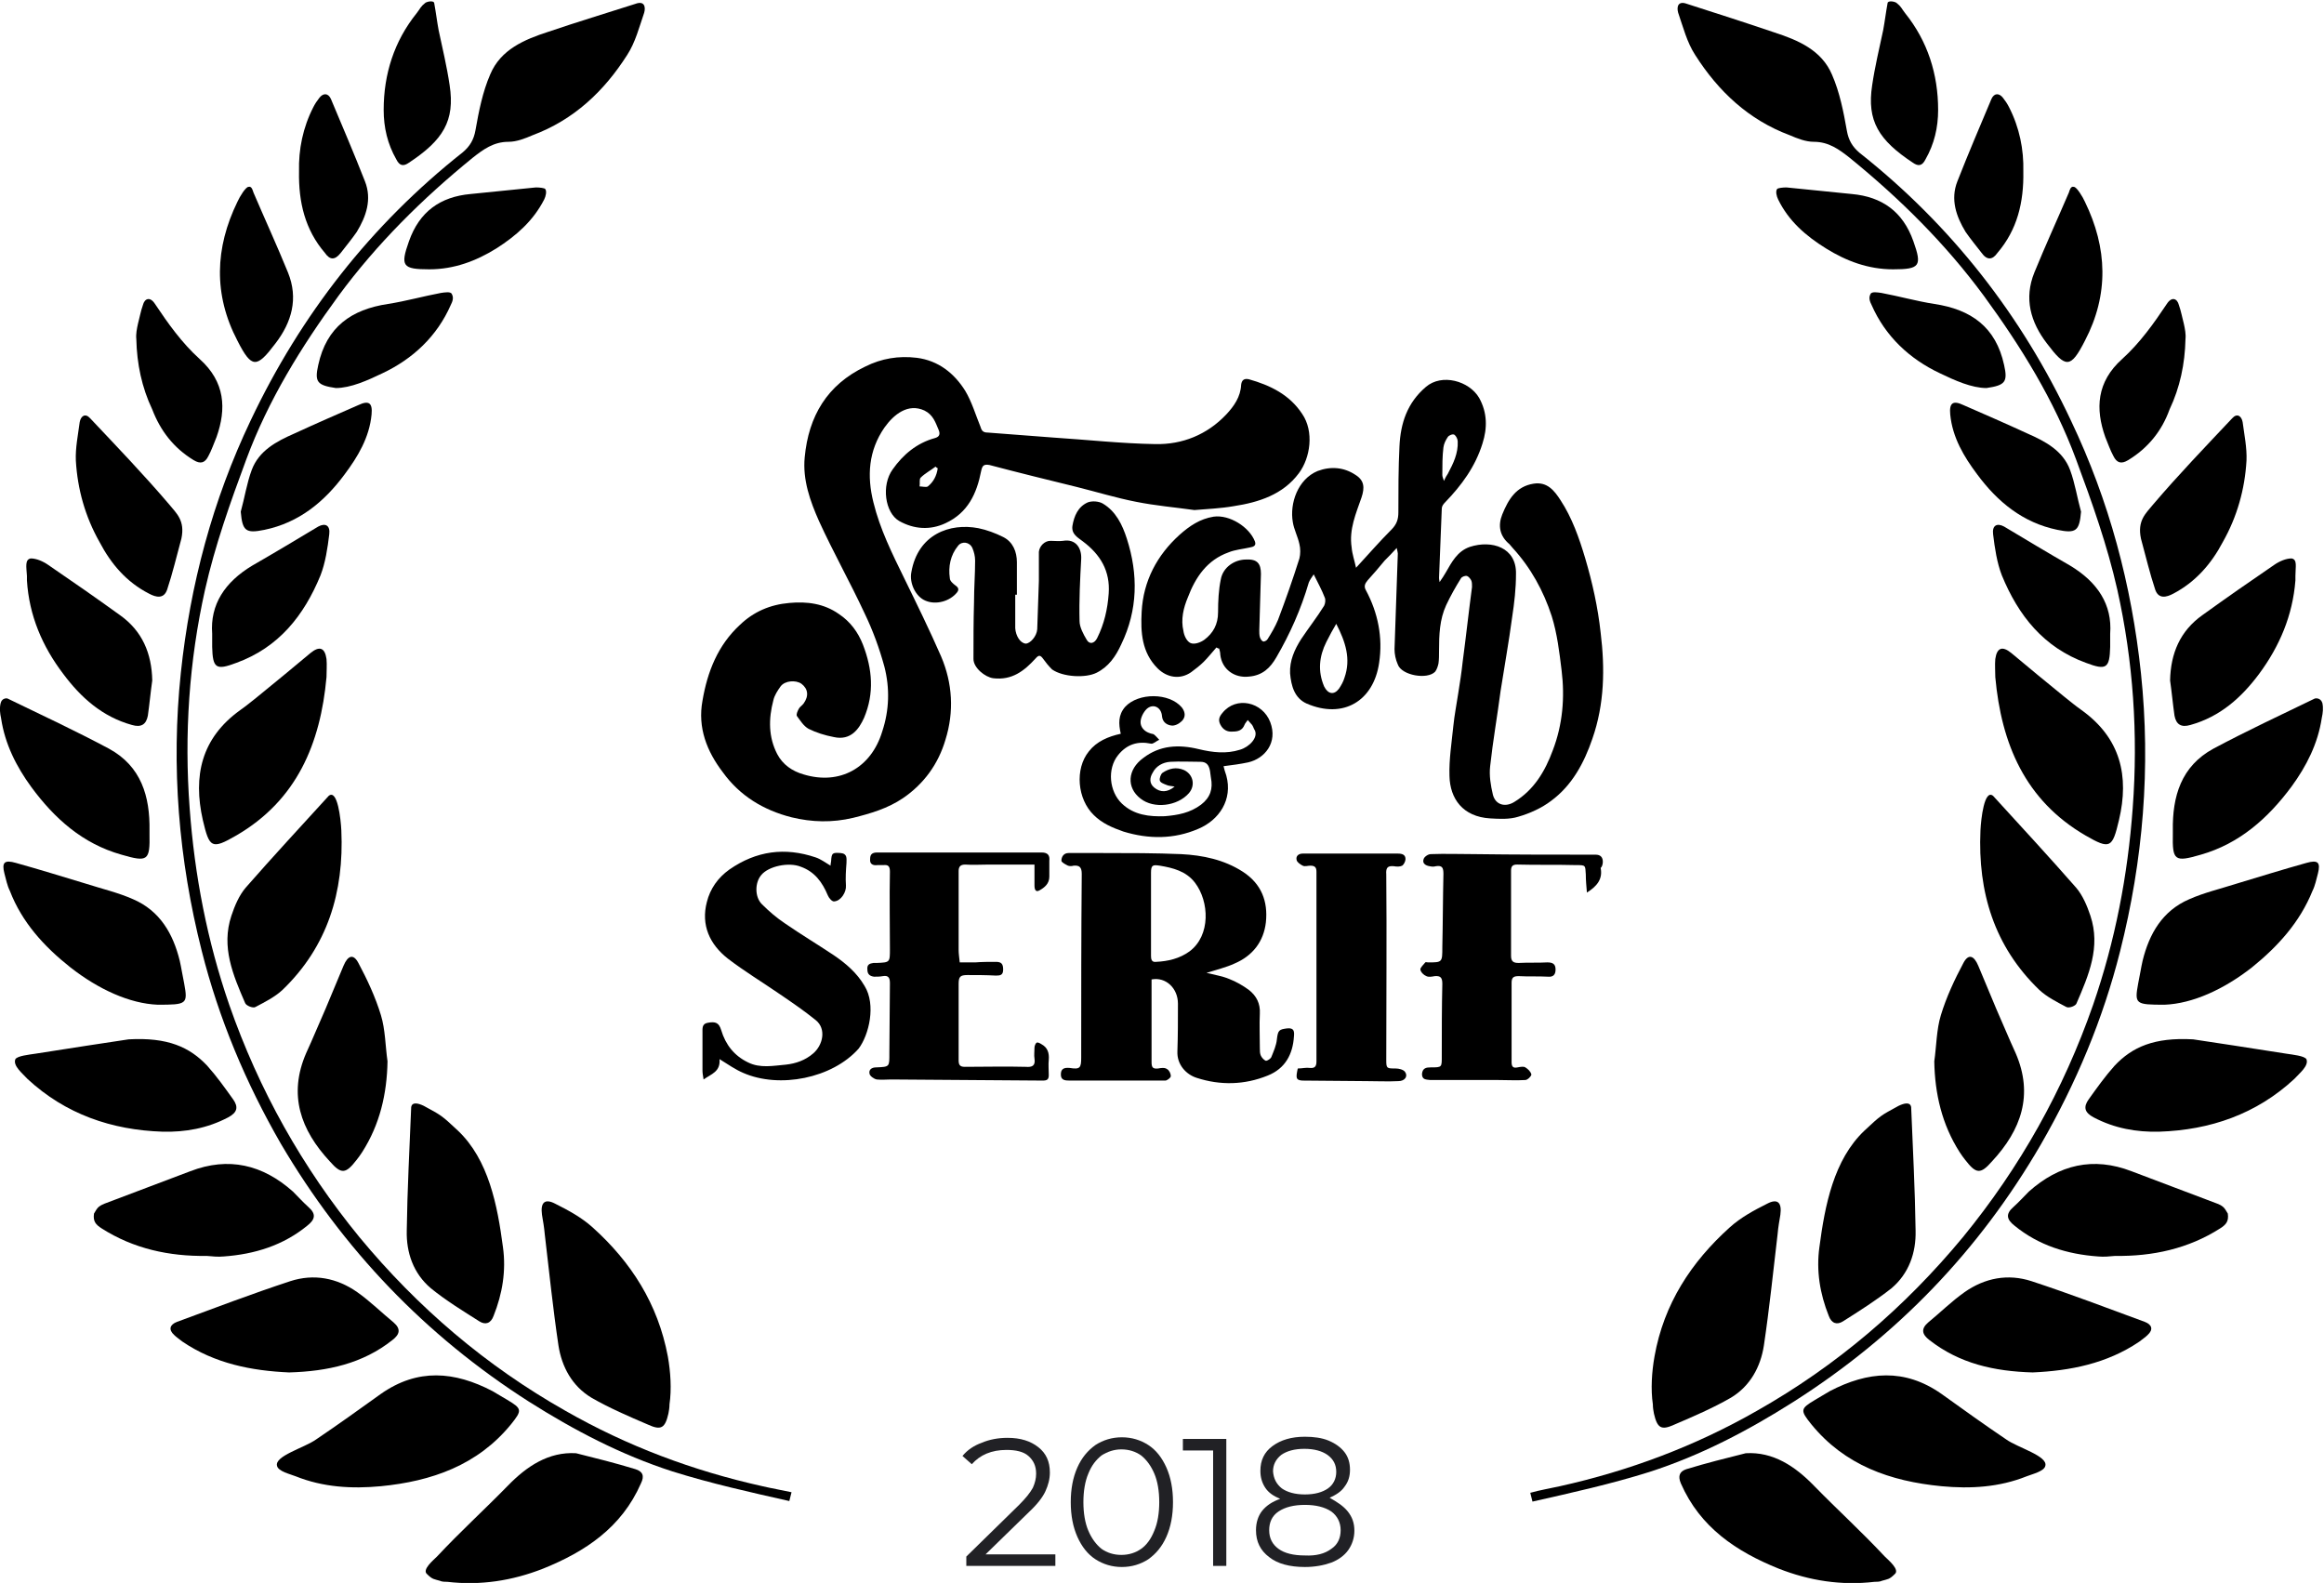 <?xml version="1.0" encoding="UTF-8"?>
<!-- Generator: Adobe Illustrator 24.2.1, SVG Export Plug-In . SVG Version: 6.00 Build 0)  -->
<svg xmlns:serif="http://www.serif.com/" xmlns="http://www.w3.org/2000/svg" xmlns:xlink="http://www.w3.org/1999/xlink" version="1.1" id="Шар_1" x="0px" y="0px" viewBox="0 0 422.8 288" xml:space="preserve">
<g>
	<g>
		<path fill="#212125" d="M192,282.8v2.1h-16.2v-1.7l9.6-9.4c1.2-1.2,2-2.2,2.5-3.1c0.4-0.9,0.6-1.7,0.6-2.6c0-1.4-0.5-2.4-1.4-3.2    c-0.9-0.8-2.3-1.1-4-1.1c-2.7,0-4.8,0.9-6.3,2.6l-1.7-1.5c0.9-1.1,2.1-1.9,3.5-2.4c1.4-0.6,3-0.9,4.7-0.9c2.4,0,4.2,0.6,5.6,1.7    c1.4,1.1,2.1,2.6,2.1,4.6c0,1.2-0.3,2.3-0.8,3.4c-0.5,1.1-1.5,2.4-3,3.8l-7.9,7.7H192z"></path>
		<path fill="#212125" d="M199.3,283.7c-1.4-0.9-2.5-2.3-3.3-4.1c-0.8-1.8-1.2-3.9-1.2-6.3c0-2.4,0.4-4.5,1.2-6.3    c0.8-1.8,1.9-3.1,3.3-4.1c1.4-0.9,3-1.4,4.8-1.4c1.8,0,3.4,0.5,4.8,1.4c1.4,0.9,2.5,2.3,3.3,4.1c0.8,1.8,1.2,3.9,1.2,6.3    c0,2.4-0.4,4.5-1.2,6.3c-0.8,1.8-1.9,3.1-3.3,4.1c-1.4,0.9-3,1.4-4.8,1.4C202.3,285.1,200.7,284.6,199.3,283.7z M207.6,281.8    c1-0.7,1.8-1.8,2.4-3.3c0.6-1.4,0.9-3.2,0.9-5.2c0-2-0.3-3.8-0.9-5.2c-0.6-1.4-1.4-2.5-2.4-3.3c-1-0.7-2.2-1.1-3.6-1.1    c-1.3,0-2.5,0.4-3.6,1.1c-1,0.8-1.8,1.8-2.4,3.3c-0.6,1.4-0.9,3.2-0.9,5.2c0,2,0.3,3.8,0.9,5.2c0.6,1.4,1.4,2.5,2.4,3.3    c1,0.7,2.2,1.1,3.6,1.1C205.4,282.9,206.6,282.5,207.6,281.8z"></path>
		<path fill="#212125" d="M223.1,261.8v23.1h-2.4v-21h-5.5v-2.1H223.1z"></path>
		<path fill="#212125" d="M245.2,275c0.8,1,1.2,2.1,1.2,3.5c0,1.3-0.4,2.5-1.1,3.5c-0.7,1-1.8,1.8-3.1,2.3c-1.4,0.5-3,0.8-4.8,0.8    c-2.8,0-5-0.6-6.5-1.8c-1.6-1.2-2.4-2.8-2.4-4.9c0-1.4,0.4-2.6,1.1-3.5c0.8-1,1.9-1.7,3.3-2.2c-1.2-0.5-2.1-1.1-2.7-2    c-0.6-0.9-0.9-1.9-0.9-3.1c0-1.9,0.7-3.4,2.2-4.5c1.5-1.1,3.4-1.7,5.9-1.7c1.6,0,3.1,0.2,4.3,0.7c1.2,0.5,2.2,1.2,2.9,2.1    c0.7,0.9,1,2,1,3.2c0,1.2-0.3,2.2-1,3.1c-0.6,0.9-1.6,1.5-2.7,2C243.3,273.3,244.4,274,245.2,275z M242.2,281.8    c1.2-0.8,1.7-2,1.7-3.4s-0.6-2.6-1.7-3.4c-1.2-0.8-2.8-1.2-4.8-1.2c-2,0-3.6,0.4-4.8,1.2c-1.2,0.8-1.7,2-1.7,3.4    c0,1.5,0.6,2.6,1.7,3.4c1.1,0.8,2.7,1.2,4.8,1.2C239.4,283.1,241,282.7,242.2,281.8z M233.2,270.8c1,0.7,2.4,1.1,4.2,1.1    c1.8,0,3.2-0.4,4.2-1.1c1-0.7,1.5-1.8,1.5-3c0-1.3-0.5-2.3-1.6-3.1c-1-0.7-2.4-1.1-4.2-1.1c-1.8,0-3.2,0.4-4.2,1.1    c-1,0.8-1.5,1.8-1.5,3C231.7,269,232.2,270,233.2,270.8z"></path>
	</g>
	<g>
		<g>
			<g>
				<path d="M138.7,270.4c-12.6-2.8-24.6-7.3-35.8-13.7c-14.5-8.2-26.9-18.8-37.5-31.6c-10.4-12.7-18.3-26.8-23.7-42.3      c-4-11.6-6.3-23.5-7.2-35.8c-1-13.4-0.1-26.7,2.8-39.7c1.8-8,4.6-15.9,7.5-23.7c4-10.8,10-20.5,16.8-29.8      c7-9.5,15.3-17.7,24.4-25.1c1.9-1.5,3.8-2.9,6.5-2.9c1.5,0,3-0.6,4.4-1.2c7.5-2.8,13-8,17.2-14.6c1.5-2.3,2.2-5.1,3.1-7.7      c0.3-1.1,0-2.2-1.6-1.6C110.3,2.4,105,4,99.7,5.8c-4.3,1.4-8.6,3.2-10.5,7.7c-1.4,3.2-2.1,6.8-2.7,10.2c-0.3,1.7-1,2.9-2.3,4      C67.5,40.9,54.7,57.3,45.6,76.5c-6.9,14.5-11,29.8-12.7,45.9c-1.8,17.1-0.4,34,3.8,50.6c3.1,12.3,8,24,14.4,35.1      C62.4,227.3,77.4,243,96.2,255c8.2,5.2,16.8,9.7,26.1,12.7c7,2.2,14.2,3.8,21.3,5.4l0.4-1.6      C142.2,271.1,140.4,270.8,138.7,270.4z"></path>
			</g>
			<g>
				<path d="M107.8,223.3c-2-1.8-4.4-3.1-6.8-4.3c-1.9-1-2.7-0.2-2.4,2c0.2,1.2,0.4,2.3,0.5,3.5c0.8,6.8,1.5,13.6,2.5,20.3      c0.6,3.9,2.5,7.4,6,9.5c3.3,1.9,6.8,3.4,10.3,4.9c2.4,1.1,3.1,0.6,3.7-2c0.1-0.5,0.2-1.1,0.2-1.7c0.1,0-0.1,0,0,0      c0.4-2.7,0.2-5.9-0.3-8.7C119.7,237.2,114.8,229.6,107.8,223.3z"></path>
			</g>
			<g>
				<path d="M93,259.1c2-2.5,2-2.8-0.7-4.4c-0.9-0.5-1.8-1.1-2.7-1.6c-6.9-3.6-13.6-4.2-20.3,0.5c-3.9,2.8-7.8,5.6-11.8,8.3      c-2.1,1.5-7.6,3-7.1,4.8c0.2,1,2.4,1.5,3.4,1.9c5,2,10.2,2.3,15.5,1.8C78.5,269.5,86.9,266.6,93,259.1z"></path>
			</g>
			<g>
				<path d="M115.6,267.3c-3.6-1.1-7.2-2-10.8-2.9c0,0.2,0-0.2,0,0c-5-0.3-9,2.4-12.4,5.9c-4.5,4.6-8.5,8.2-12.9,12.9      c-0.6,0.6-2.8,2.4-1.8,3.2c1,1,1.3,0.9,2.3,1.2c0.4,0.2,1,0.2,1.4,0.2c6,0.7,11.8-0.2,17.4-2.4c7.7-3.1,14.3-7.5,17.8-15.5      C117.3,268.5,116.9,267.7,115.6,267.3z"></path>
			</g>
			<g>
				<path d="M87.2,240.4c1.1,0.7,2.1,0.4,2.6-1c1.6-4,2.3-8.2,1.7-12.5c-1-7.6-2.6-15.9-8.2-21.2c-3-2.8-2.9-2.7-6.2-4.5      c-2.3-1.1-2.3,0.2-2.3,0.4c-0.3,7.4-0.7,14.9-0.8,22.3c-0.1,4,1.2,7.8,4.4,10.5C81.1,236.6,84.2,238.5,87.2,240.4z"></path>
			</g>
			<g>
				<path d="M41.5,203.3c1.7-0.9,1.9-1.9,0.9-3.3c-1.5-2.1-3-4.2-4.7-6.1c-3.2-3.4-7.2-5.2-14.3-4.8c-4.1,0.6-10.5,1.6-16.9,2.6      c-1.3,0.2-3.3,0.4-3.7,1c-0.5,1.2,1.3,2.6,2.2,3.6c6.9,6.4,15.3,9.3,24.6,9.6C33.7,206,37.7,205.3,41.5,203.3z"></path>
			</g>
			<g>
				<path d="M12.8,176c5.1,4,10.8,6.6,15.9,6.8c5.3,0,5.5-0.1,4.8-3.9c-0.3-1.4-0.5-2.8-0.8-4.1c-1.2-4.9-3.6-9.1-8.5-11.2      c-2.7-1.2-5.7-1.9-8.5-2.8c-4.3-1.3-8.5-2.6-12.8-3.8c-2.1-0.6-2.6-0.1-2.1,1.9c0.3,1.1,0.5,2.2,1,3.2C4,167.8,8,172.2,12.8,176      z"></path>
			</g>
			<g>
				<path d="M71.4,243.8c1.3-1,1.6-2,0.2-3.2c-2.2-1.8-4.2-3.8-6.6-5.5c-3.7-2.6-7.9-3.4-12.2-2c-7,2.3-13.8,4.9-20.6,7.4      c-1.3,0.5-1.6,1.4-0.5,2.4c0.4,0.4,1,0.8,1.5,1.2c5.9,4,12.6,5.3,19.4,5.6C59.6,249.5,66,248.1,71.4,243.8z"></path>
			</g>
			<g>
				<path d="M40.7,228.6c5.6-0.4,10.8-2,15.2-5.6c1.4-1.1,1.7-2.1,0.2-3.4c-1-0.9-1.9-1.9-2.8-2.8c-5.5-4.9-11.7-6.4-18.7-3.7      c-5.2,2-10.4,3.9-15.6,5.9c-1.2,0.5-1.3,0.8-1.9,1.8c-0.2,1.4,0.3,2,1.4,2.7c5.8,3.7,12.3,5.1,19.1,5      C38.7,228.6,39.7,228.7,40.7,228.6z"></path>
			</g>
			<g>
				<path d="M46.5,183.2c1.7-0.9,3.5-1.8,4.9-3.1c8.2-7.9,11.2-17.8,10.7-29c-0.1-2.1-0.7-7.6-2.3-6.3c-5.2,5.7-10.2,11.1-15.1,16.7      c-1.2,1.4-2,3.3-2.6,5.1c-1.9,5.7,0.3,10.8,2.5,15.9C44.8,183,46.1,183.5,46.5,183.2z"></path>
			</g>
			<g>
				<path d="M36.9,149.2c1.2,5.1,1.6,5.4,6.1,2.8c11-6.4,15.3-16.7,16.4-28.8c0-1.1,0.1-2.2,0-3.3c-0.3-2.1-1.3-2.4-2.9-1.1      c-3.2,2.7-6.4,5.3-9.7,8c-1,0.8-2.1,1.7-3.1,2.4C36.6,134.3,35.1,141.2,36.9,149.2z"></path>
			</g>
			<g>
				<path d="M64.9,211c0.3-0.4,0.7-0.9,1-1.4c3.2-5,4.5-10.6,4.6-16.5c-0.4-2.8-0.4-5.8-1.2-8.4c-1-3.3-2.5-6.5-4.1-9.5      c-0.9-1.7-1.9-1.4-2.7,0.5c-1.1,2.6-2.2,5.3-3.3,7.9c-1.2,2.7-2.3,5.4-3.5,8c-3.3,7.6-1,14,4.3,19.7      C62.1,213.7,62.9,213.6,64.9,211z"></path>
			</g>
			<g>
				<path d="M22.1,155.5c4.8,1.4,5.2,1.1,5.1-3.8c0-0.2,0-0.4,0-0.6c0.1-6.2-1.5-11.7-7.4-14.9c-6-3.2-12.2-6.1-18.4-9.1      C1.2,127,0.3,127,0.1,128c-0.2,0.9-0.1,1.8,0.1,2.7c0.7,4.7,2.8,8.8,5.5,12.5C9.9,148.9,15,153.5,22.1,155.5z"></path>
			</g>
			<g>
				<path d="M11.5,122.6c3.2,4.3,7.1,7.8,12.5,9.3c1.7,0.5,2.6-0.1,2.9-1.7c0.3-2.1,0.5-4.3,0.8-6.4c-0.1-4.9-1.8-9-5.9-11.9      c-4.3-3.1-8.6-6.1-13-9.1c-1-0.7-2.2-1.2-3.2-1.2c-1.1,0.2-0.8,1.5-0.7,3.2c0,0.3,0,0.6,0,0.8C5.3,112,7.7,117.6,11.5,122.6z"></path>
			</g>
			<g>
				<path d="M27.1,108c1.3,0.7,2.7,1,3.3-0.7c1-3,1.7-6,2.6-9.3c0.7-3.3-0.9-4.6-2.2-6.2c-4.6-5.4-9.5-10.5-14.4-15.7      c-0.9-1-1.7-0.4-1.9,0.7c-0.3,2.3-0.8,4.7-0.7,7c0.3,5.2,1.7,10.2,4.3,14.8C20.2,102.6,23,105.9,27.1,108z"></path>
			</g>
			<g>
				<path d="M48.1,96.4c6.3-1.3,10.9-5.1,14.6-10.1c2.4-3.2,4.5-6.7,4.9-10.9c0.2-2.1-0.5-2.6-2.4-1.7c-3.9,1.7-7.8,3.4-11.7,5.2      c-3.2,1.4-6.4,3.1-7.7,6.6c-0.9,2.4-1.3,5.1-2,7.6C44.1,96.6,44.7,97.1,48.1,96.4z"></path>
			</g>
			<g>
				<path d="M38.6,115.3c0,1.1,0,1.8,0,2.4c0.1,3.9,0.7,4.3,4.4,2.9c7.7-2.8,12.3-8.6,15.3-15.9c0.9-2.3,1.3-5,1.6-7.5      c0.2-1.6-0.7-2.1-2-1.4c-4,2.4-8,4.8-12,7.1C40.9,105.9,38.2,110,38.6,115.3z"></path>
			</g>
			<g>
				<path d="M35.2,83.7c1.3,0.8,2.1,0.5,2.7-0.7c0.6-1.1,1-2.3,1.5-3.5c1.8-5.1,1.6-10-3.1-14.2c-3.2-2.9-5.7-6.4-8.1-10      c-0.9-1.4-1.9-1-2.2,0.2c-0.4,1.1-0.6,2.3-0.9,3.4c-0.2,0.9-0.4,1.9-0.3,2.8c0.1,4.5,1,8.8,2.9,12.8      C29.2,78.4,31.6,81.5,35.2,83.7z"></path>
			</g>
			<g>
				<path d="M50.1,62.5c3-3.9,4.2-8.2,2.3-12.9c-2-4.9-4.2-9.7-6.3-14.6c-0.1-0.3-0.3-1.2-0.9-1c-0.5,0-1.6,1.8-2,2.7      c-4.1,8.4-4.4,16.9,0,25.3C45.8,67.1,46.7,67,50.1,62.5z"></path>
			</g>
			<g>
				<path d="M62,46c1-1.3,2-2.5,2.9-3.8c1.7-2.8,2.8-5.9,1.5-9.2c-2-5.1-4.1-10-6.2-15c-0.5-1.1-1.4-1.1-2.1-0.2      c-0.4,0.5-0.8,1.1-1.1,1.7c-1.9,3.7-2.7,7.7-2.6,11.7c-0.1,5.6,1.1,10.6,4.7,14.8C60,47.3,60.9,47.4,62,46z"></path>
			</g>
			<g>
				<path d="M74.4,29.6c6.2-4.1,8.4-7.6,7.4-14.1c-0.5-3.4-1.3-6.7-2-10c-0.3-1.6-0.5-3.3-0.8-4.9c0-0.5-1.1-0.4-1.6-0.1      c-0.9,0.7-0.9,1-1.6,1.9c-4.1,5.1-6,11.1-6,17.6c0,3.2,0.7,6.2,2.3,9C72.7,30.2,73.4,30.3,74.4,29.6z"></path>
			</g>
			<g>
				<path d="M99,36.3c0.3-0.6,0.5-1.5,0.2-1.9c-0.1-0.2-1.1-0.3-1.7-0.3c-4,0.4-7.9,0.8-11.9,1.2c-5.5,0.5-9.3,3.2-11.2,8.6      c-1.6,4.5-1.2,5.1,3.7,5.1c4.5,0,8.5-1.5,12.2-3.8C93.9,42.9,97,40.2,99,36.3z"></path>
			</g>
			<g>
				<path d="M82,55.5c0.3-0.6,0.6-1.3,0.2-2c-0.2-0.5-1.3-0.3-2-0.2c-3.2,0.6-6.4,1.5-9.6,2c-6.7,1-11.2,4.2-12.7,11.1      c-0.7,3.1-0.2,3.7,3.2,4.2c2.7,0,5.8-1.4,8.5-2.7C75.1,65.3,79.5,61.2,82,55.5z"></path>
			</g>
		</g>
		<g>
			<g>
				<path d="M283.8,270.4c12.6-2.8,24.6-7.3,35.8-13.7c14.5-8.2,26.9-18.8,37.5-31.6c10.4-12.7,18.3-26.8,23.7-42.3      c4-11.6,6.3-23.5,7.2-35.8c1-13.4,0.1-26.7-2.8-39.7c-1.8-8-4.6-15.9-7.5-23.7c-4-10.8-10-20.5-16.8-29.8      c-7-9.5-15.3-17.7-24.4-25.1c-1.9-1.5-3.8-2.9-6.5-2.9c-1.5,0-3-0.6-4.4-1.2c-7.5-2.8-13-8-17.2-14.6c-1.5-2.3-2.2-5.1-3.1-7.7      c-0.3-1.1,0-2.2,1.6-1.6c5.3,1.7,10.6,3.4,15.9,5.2c4.3,1.4,8.6,3.2,10.5,7.7c1.4,3.2,2.1,6.8,2.7,10.2c0.3,1.7,1,2.9,2.3,4      c16.7,13.2,29.5,29.6,38.5,48.8c6.9,14.5,11,29.8,12.7,45.9c1.8,17.1,0.4,34-3.8,50.6c-3.1,12.3-8,24-14.4,35.1      c-11.2,19.3-26.2,34.9-45.1,46.9c-8.2,5.2-16.8,9.7-26.1,12.7c-7,2.2-14.2,3.8-21.3,5.4l-0.4-1.6      C280.2,271.1,282,270.8,283.8,270.4z"></path>
			</g>
			<g>
				<path d="M314.7,223.3c2-1.8,4.4-3.1,6.8-4.3c1.9-1,2.7-0.2,2.4,2c-0.2,1.2-0.4,2.3-0.5,3.5c-0.8,6.8-1.5,13.6-2.5,20.3      c-0.6,3.9-2.5,7.4-6,9.5c-3.3,1.9-6.8,3.4-10.3,4.9c-2.4,1.1-3.1,0.6-3.7-2c-0.1-0.5-0.2-1.1-0.2-1.7c-0.1,0,0.1,0,0,0      c-0.4-2.7-0.2-5.9,0.3-8.7C302.7,237.2,307.7,229.6,314.7,223.3z"></path>
			</g>
			<g>
				<path d="M329.5,259.1c-2-2.5-2-2.8,0.7-4.4c0.9-0.5,1.8-1.1,2.7-1.6c6.9-3.6,13.6-4.2,20.3,0.5c3.9,2.8,7.8,5.6,11.8,8.3      c2.1,1.5,7.6,3,7.1,4.8c-0.2,1-2.4,1.5-3.4,1.9c-5,2-10.2,2.3-15.5,1.8C343.9,269.5,335.6,266.6,329.5,259.1z"></path>
			</g>
			<g>
				<path d="M306.8,267.3c3.6-1.1,7.2-2,10.8-2.9c0,0.2,0-0.2,0,0c5-0.3,9,2.4,12.4,5.9c4.5,4.6,8.5,8.2,12.9,12.9      c0.6,0.6,2.8,2.4,1.8,3.2c-1,1-1.3,0.9-2.3,1.2c-0.4,0.2-1,0.2-1.4,0.2c-6,0.7-11.8-0.2-17.4-2.4c-7.7-3.1-14.3-7.5-17.8-15.5      C305.2,268.5,305.6,267.7,306.8,267.3z"></path>
			</g>
			<g>
				<path d="M335.3,240.4c-1.1,0.7-2.1,0.4-2.6-1c-1.6-4-2.3-8.2-1.7-12.5c1-7.6,2.6-15.9,8.2-21.2c3-2.8,2.9-2.7,6.2-4.5      c2.3-1.1,2.3,0.2,2.3,0.4c0.3,7.4,0.7,14.9,0.8,22.3c0.1,4-1.2,7.8-4.4,10.5C341.3,236.6,338.3,238.5,335.3,240.4z"></path>
			</g>
			<g>
				<path d="M380.9,203.3c-1.7-0.9-1.9-1.9-0.9-3.3c1.5-2.1,3-4.2,4.7-6.1c3.2-3.4,7.2-5.2,14.3-4.8c4.1,0.6,10.5,1.6,16.9,2.6      c1.3,0.2,3.3,0.4,3.7,1c0.5,1.2-1.3,2.6-2.2,3.6c-6.9,6.4-15.3,9.3-24.6,9.6C388.7,206,384.7,205.3,380.9,203.3z"></path>
			</g>
			<g>
				<path d="M409.7,176c-5.1,4-10.8,6.6-15.9,6.8c-5.3,0-5.5-0.1-4.8-3.9c0.3-1.4,0.5-2.8,0.8-4.1c1.2-4.9,3.6-9.1,8.5-11.2      c2.7-1.2,5.7-1.9,8.5-2.8c4.3-1.3,8.5-2.6,12.8-3.8c2.1-0.6,2.6-0.1,2.1,1.9c-0.3,1.1-0.5,2.2-1,3.2      C418.4,167.8,414.4,172.2,409.7,176z"></path>
			</g>
			<g>
				<path d="M351,243.8c-1.3-1-1.6-2-0.2-3.2c2.2-1.8,4.2-3.8,6.6-5.5c3.7-2.6,7.9-3.4,12.2-2c7,2.3,13.8,4.9,20.6,7.4      c1.3,0.5,1.6,1.4,0.5,2.4c-0.4,0.4-1,0.8-1.5,1.2c-5.9,4-12.6,5.3-19.4,5.6C362.8,249.5,356.5,248.1,351,243.8z"></path>
			</g>
			<g>
				<path d="M381.7,228.6c-5.6-0.4-10.8-2-15.2-5.6c-1.4-1.1-1.7-2.1-0.2-3.4c1-0.9,1.9-1.9,2.8-2.8c5.5-4.9,11.7-6.4,18.7-3.7      c5.2,2,10.4,3.9,15.6,5.9c1.2,0.5,1.3,0.8,1.9,1.8c0.2,1.4-0.3,2-1.4,2.7c-5.8,3.7-12.3,5.1-19.1,5      C383.8,228.6,382.7,228.7,381.7,228.6z"></path>
			</g>
			<g>
				<path d="M375.9,183.2c-1.7-0.9-3.5-1.8-4.9-3.1c-8.2-7.9-11.2-17.8-10.7-29c0.1-2.1,0.7-7.6,2.3-6.3      c5.2,5.7,10.2,11.1,15.1,16.7c1.2,1.4,2,3.3,2.6,5.1c1.9,5.7-0.3,10.8-2.5,15.9C377.7,183,376.4,183.5,375.9,183.2z"></path>
			</g>
			<g>
				<path d="M385.5,149.2c-1.2,5.1-1.6,5.4-6.1,2.8c-11-6.4-15.3-16.7-16.4-28.8c0-1.1-0.1-2.2,0-3.3c0.3-2.1,1.3-2.4,2.9-1.1      c3.2,2.7,6.4,5.3,9.7,8c1,0.8,2.1,1.7,3.1,2.4C385.8,134.3,387.4,141.2,385.5,149.2z"></path>
			</g>
			<g>
				<path d="M357.5,211c-0.3-0.4-0.7-0.9-1-1.4c-3.2-5-4.5-10.6-4.6-16.5c0.4-2.8,0.4-5.8,1.2-8.4c1-3.3,2.5-6.5,4.1-9.5      c0.9-1.7,1.9-1.4,2.7,0.5c1.1,2.6,2.2,5.3,3.3,7.9c1.2,2.7,2.3,5.4,3.5,8c3.3,7.6,1,14-4.3,19.7      C360.3,213.7,359.5,213.6,357.5,211z"></path>
			</g>
			<g>
				<path d="M400.4,155.5c-4.8,1.4-5.2,1.1-5.1-3.8c0-0.2,0-0.4,0-0.6c-0.1-6.2,1.5-11.7,7.4-14.9c6-3.2,12.2-6.1,18.4-9.1      c0.3-0.1,1.1-0.1,1.4,0.8c0.2,0.9,0.1,1.8-0.1,2.7c-0.7,4.7-2.8,8.8-5.5,12.5C412.6,148.9,407.4,153.5,400.4,155.5z"></path>
			</g>
			<g>
				<path d="M411,122.6c-3.2,4.3-7.1,7.8-12.5,9.3c-1.7,0.5-2.6-0.1-2.9-1.7c-0.3-2.1-0.5-4.3-0.8-6.4c0.1-4.9,1.8-9,5.9-11.9      c4.3-3.1,8.6-6.1,13-9.1c1-0.7,2.2-1.2,3.2-1.2c1.1,0.2,0.7,1.5,0.7,3.2c0,0.3,0,0.6,0,0.8C417.1,112,414.7,117.6,411,122.6z"></path>
			</g>
			<g>
				<path d="M395.4,108c-1.3,0.7-2.7,1-3.3-0.7c-1-3-1.7-6-2.6-9.3c-0.7-3.3,0.9-4.6,2.2-6.2c4.6-5.4,9.5-10.5,14.4-15.7      c0.9-1,1.7-0.4,1.9,0.7c0.3,2.3,0.8,4.7,0.7,7c-0.3,5.2-1.7,10.2-4.3,14.8C402.3,102.6,399.4,105.9,395.4,108z"></path>
			</g>
			<g>
				<path d="M374.3,96.4c-6.3-1.3-10.9-5.1-14.6-10.1c-2.4-3.2-4.5-6.7-4.9-10.9c-0.2-2.1,0.5-2.6,2.4-1.7c3.9,1.7,7.8,3.4,11.7,5.2      c3.2,1.4,6.4,3.1,7.7,6.6c0.9,2.4,1.3,5.1,2,7.6C378.3,96.6,377.7,97.1,374.3,96.4z"></path>
			</g>
			<g>
				<path d="M383.9,115.3c0,1.1,0,1.8,0,2.4c-0.1,3.9-0.7,4.3-4.4,2.9c-7.7-2.8-12.3-8.6-15.3-15.9c-0.9-2.3-1.3-5-1.6-7.5      c-0.2-1.6,0.7-2.1,2-1.4c4,2.4,8,4.8,12,7.1C381.6,105.9,384.3,110,383.9,115.3z"></path>
			</g>
			<g>
				<path d="M387.2,83.7c-1.3,0.8-2.1,0.5-2.7-0.7c-0.6-1.1-1-2.3-1.5-3.5c-1.8-5.1-1.6-10,3.1-14.2c3.2-2.9,5.7-6.4,8.1-10      c0.9-1.4,1.9-1,2.2,0.2c0.4,1.1,0.6,2.3,0.9,3.4c0.2,0.9,0.4,1.9,0.3,2.8c-0.1,4.5-1,8.8-2.9,12.8      C393.3,78.4,390.8,81.5,387.2,83.7z"></path>
			</g>
			<g>
				<path d="M372.4,62.5c-3-3.9-4.2-8.2-2.3-12.9c2-4.9,4.2-9.7,6.3-14.6c0.1-0.3,0.3-1.2,0.9-1c0.5,0,1.6,1.8,2,2.7      c4.1,8.4,4.4,16.9,0,25.3C376.7,67.1,375.8,67,372.4,62.5z"></path>
			</g>
			<g>
				<path d="M360.5,46c-1-1.3-2-2.5-2.9-3.8c-1.7-2.8-2.8-5.9-1.5-9.2c2-5.1,4.1-10,6.2-15c0.5-1.1,1.4-1.1,2.1-0.2      c0.4,0.5,0.8,1.1,1.1,1.7c1.9,3.7,2.7,7.7,2.6,11.7c0.1,5.6-1.1,10.6-4.7,14.8C362.5,47.3,361.5,47.4,360.5,46z"></path>
			</g>
			<g>
				<path d="M348,29.6c-6.2-4.1-8.4-7.6-7.4-14.1c0.5-3.4,1.3-6.7,2-10c0.3-1.6,0.5-3.3,0.8-4.9c0-0.5,1.1-0.4,1.6-0.1      c0.9,0.7,0.9,1,1.6,1.9c4.1,5.1,6,11.1,6,17.6c0,3.2-0.7,6.2-2.3,9C349.7,30.2,349,30.3,348,29.6z"></path>
			</g>
			<g>
				<path d="M323.5,36.3c-0.3-0.6-0.5-1.5-0.2-1.9c0.1-0.2,1.1-0.3,1.7-0.3c4,0.4,7.9,0.8,11.9,1.2c5.5,0.5,9.3,3.2,11.2,8.6      c1.6,4.5,1.2,5.1-3.7,5.1c-4.5,0-8.5-1.5-12.2-3.8C328.5,42.9,325.4,40.2,323.5,36.3z"></path>
			</g>
			<g>
				<path d="M340.5,55.5c-0.3-0.6-0.6-1.3-0.2-2c0.2-0.5,1.3-0.3,2-0.2c3.2,0.6,6.4,1.5,9.6,2c6.7,1,11.2,4.2,12.7,11.1      c0.7,3.1,0.2,3.7-3.2,4.2c-2.7,0-5.8-1.4-8.5-2.7C347.4,65.3,343,61.2,340.5,55.5z"></path>
			</g>
		</g>
	</g>
	<g>
		<g>
			<path d="M144,148.7c3.7,0.9,7.4,1,11.2,0.1c3.2-0.8,6.3-1.7,9.1-3.6c3.8-2.6,6.4-6.2,7.7-10.6c1.6-5.1,1.3-10.3-0.8-15.2     c-2.1-4.8-4.4-9.5-6.7-14.2c-2.2-4.5-4.4-8.9-5.6-13.8c-1.2-4.8-0.9-9.4,2-13.6c1.7-2.4,4.3-4.5,7.3-3.1c1.6,0.8,2,2.2,2.6,3.6     c0.3,0.8,0,1.2-0.7,1.4c-3.3,0.9-5.8,3-7.7,5.7c-2.1,2.9-1.4,7.9,1.2,9.4c2.7,1.5,5.6,1.7,8.4,0.4c4.1-1.9,5.7-5.4,6.5-9.5     c0.2-0.9,0.4-1.3,1.5-1.1c5.3,1.4,10.6,2.7,15.9,4c3.6,0.9,7.2,2,10.8,2.7c3.5,0.7,7,1,10.6,1.5c2.4-0.2,4.8-0.3,7.1-0.7     c4.6-0.7,9-2.1,11.9-6c2.1-2.8,2.8-7.6,0.6-10.8c-2.3-3.5-5.8-5.2-9.7-6.3c-0.9-0.2-1.3,0.2-1.4,1c-0.1,2.2-1.3,3.9-2.7,5.4     c-3.5,3.7-8,5.5-12.9,5.4c-6.2-0.1-12.5-0.8-18.7-1.2c-3.9-0.3-7.9-0.6-11.8-0.9c-0.8,0-1.1-0.3-1.3-1c-0.9-2.2-1.6-4.6-2.8-6.6     c-2-3.2-4.9-5.5-8.8-6c-3.3-0.4-6.4,0.1-9.4,1.6c-6.9,3.3-10.3,9-11,16.5c-0.4,4.1,1,8,2.6,11.6c2.6,5.7,5.7,11.2,8.3,16.8     c1.5,3.1,2.7,6.4,3.6,9.7c1,3.9,0.9,7.9-0.4,11.8c-2,6.6-7.7,9.8-14.3,7.8c-2.1-0.6-3.8-1.8-4.8-3.7c-1.6-3.1-1.6-6.4-0.7-9.8     c0.2-0.9,0.8-1.8,1.3-2.5c0.8-1.1,2.8-1.2,3.8-0.5c1.2,0.9,1.4,2.2,0.4,3.6c-0.3,0.4-0.7,0.6-0.9,1c-0.2,0.4-0.5,1-0.3,1.3     c0.6,0.8,1.2,1.8,2.1,2.3c1.4,0.7,3,1.2,4.6,1.5c3.1,0.7,4.6-1.5,5.5-3.5c1.9-4.5,1.5-8.9-0.2-13.3c-0.9-2.3-2.3-4.2-4.4-5.6     c-2.7-1.9-5.8-2.3-9-2c-3.5,0.3-6.5,1.6-9,4c-4,3.7-5.9,8.5-6.8,13.8c-0.9,4.9,0.8,9.2,3.7,13C134.6,144.8,138.9,147.4,144,148.7     z M168.8,88.5c-0.3,0.2-1,0-1.5,0c0.1-0.6-0.1-1.3,0.2-1.6c0.8-0.8,1.8-1.3,2.7-2c0.1,0.1,0.2,0.2,0.4,0.3     C170.4,86.6,169.8,87.7,168.8,88.5z"></path>
		</g>
		<g>
			<path d="M235.2,95c0.2,1.3,0.9,2.6,1.2,4c0.2,0.8,0.2,1.8,0,2.6c-1.2,3.8-2.5,7.5-3.9,11.2c-0.5,1.2-1.2,2.4-1.9,3.5     c-0.1,0.2-0.6,0.5-0.8,0.4c-0.3-0.1-0.5-0.5-0.6-0.8c-0.1-0.4-0.1-0.8-0.1-1.2c0.1-3.4,0.2-6.9,0.3-10.3c0-1.9-0.7-2.7-2.7-2.6     c-2.1,0-4.2,1.4-4.6,3.6c-0.4,1.9-0.5,4-0.5,6c0,2.2-0.9,3.8-2.5,5c-0.7,0.5-1.8,0.9-2.5,0.6c-0.7-0.3-1.2-1.4-1.3-2.2     c-0.5-2.1,0-4.2,0.8-6.1c1.4-3.7,3.5-6.8,7.4-8.2c1.2-0.5,2.6-0.6,3.9-0.9c0.6-0.1,1.2-0.3,0.9-1.1c-1-2.6-4.6-4.9-7.5-4.5     c-2.5,0.4-4.4,1.7-6.2,3.3c-4.1,3.7-6.6,8.4-6.9,14c-0.2,3.7,0,7.4,2.9,10.3c1.7,1.7,4.1,2.1,6.1,0.7c0.8-0.6,1.6-1.2,2.3-1.9     c0.8-0.8,1.5-1.7,2.3-2.6c0.2,0.1,0.3,0.2,0.5,0.2c0.1,0.4,0.2,0.7,0.2,1.1c0.3,2.7,2.6,4.3,5.2,4c2.5-0.2,3.9-1.6,5-3.5     c2.5-4.3,4.5-8.8,5.9-13.6c0.2-0.5,0.5-0.9,0.9-1.5c0.8,1.6,1.5,2.9,2,4.2c0.2,0.4,0.1,1.1-0.1,1.5c-1.3,2.1-2.8,4-4.2,6.1     c-1.2,1.9-2.1,3.9-2,6.2c0.2,2.3,0.8,4.5,3,5.5c6.7,2.9,12.2-0.5,13.2-7.4c0.7-4.6-0.2-9.1-2.4-13.2c-0.4-0.7-0.2-1.2,0.3-1.8     c1.1-1.2,2.1-2.4,3.1-3.6c0.7-0.7,1.4-1.4,2.2-2.3c0.1,0.5,0.2,0.8,0.2,1c-0.2,5.8-0.4,11.6-0.6,17.4c0,0.9,0.2,1.9,0.6,2.8     c0.7,2,5.4,2.8,6.8,1.3c0.3-0.4,0.5-1,0.6-1.5c0.1-0.7,0.1-1.5,0.1-2.3c0-2.9,0.1-5.7,1.3-8.3c0.8-1.7,1.7-3.3,2.7-4.9     c0.2-0.3,0.8-0.5,1.1-0.4c0.3,0.1,0.7,0.6,0.8,0.9c0.1,0.3,0.1,0.7,0.1,1.1c-0.6,4.5-1.1,9.1-1.7,13.6c-0.2,1.9-0.5,3.8-0.8,5.7     c-0.3,2-0.7,4-0.9,6c-0.3,3-0.8,6.1-0.7,9.1c0.1,4.1,2.4,7.4,7.4,7.7c1.7,0.1,3.5,0.2,5.1-0.3c2.1-0.6,4.3-1.6,6-2.9     c3.8-2.8,6-6.9,7.5-11.3c2.2-6.3,2.3-12.8,1.5-19.3c-0.5-4.6-1.5-9.1-2.8-13.5c-1.1-3.7-2.4-7.4-4.5-10.6c-1.1-1.7-2.4-3.4-4.9-3     c-3.2,0.5-4.6,2.9-5.7,5.6c-0.8,2-0.5,3.9,1.3,5.4c0.2,0.2,0.4,0.5,0.6,0.7c3.3,3.6,5.6,7.8,7.1,12.4c1,3.2,1.4,6.6,1.8,9.9     c0.6,4.9,0.2,9.8-1.6,14.5c-1.4,3.8-3.4,7.2-7,9.4c-1.6,1-3.4,0.6-3.9-1.3c-0.4-1.7-0.7-3.5-0.5-5.2c0.5-4.6,1.3-9.1,1.9-13.7     c0.7-4.5,1.5-8.9,2.1-13.4c0.4-2.6,0.7-5.2,0.7-7.9c0.1-4.8-4.4-6.2-8.4-4.9c-2.3,0.8-3.3,2.8-4.4,4.7c-0.3,0.5-0.6,1-1.1,1.7     c-0.1-0.5-0.1-0.7-0.1-0.8c0.2-4.2,0.3-8.4,0.5-12.6c0-0.4,0.3-0.8,0.6-1.1c3-3.1,5.5-6.5,6.8-10.7c0.9-2.8,0.9-5.6-0.6-8.3     c-1.8-3.1-6.8-4.5-9.7-2c-3.4,2.9-4.6,6.6-4.8,10.8c-0.2,4-0.2,8-0.2,12c0,1.3-0.3,2.2-1.3,3.2c-2.1,2.1-4.1,4.4-6.4,6.9     c-0.3-1.4-0.7-2.5-0.8-3.7c-0.5-3.3,0.8-6.2,1.8-9.1c0.6-1.8,0.5-3.1-1.1-4.1c-2.1-1.4-4.5-1.6-6.9-0.7     C236.1,87.2,234.6,91.6,235.2,95z M262.6,81.4c0.1-0.7,0.4-1.3,0.8-1.9c0.2-0.3,0.9-0.6,1.2-0.4c0.3,0.2,0.6,0.8,0.6,1.2     c0.1,2.2-0.8,4-1.8,5.9c-0.2,0.3-0.4,0.6-0.7,1.3c-0.2-0.6-0.3-0.8-0.3-1.1C262.4,84.7,262.4,83,262.6,81.4z M243.1,113.5     c1.7,3.3,2.7,6.4,1.5,9.8c-0.2,0.7-0.6,1.4-1,2c-0.9,1.2-2,1-2.7-0.4c-1.2-2.8-0.9-5.5,0.4-8.1     C241.9,115.6,242.5,114.5,243.1,113.5z"></path>
		</g>
		<g>
			<path d="M234.2,187.1c-1.5,0.2-1.7,0.3-1.9,2c-0.1,1.1-0.6,2.2-1,3.2c-0.1,0.3-0.7,0.7-1,0.7c-0.3-0.1-0.7-0.5-0.9-0.9     c-0.2-0.4-0.2-0.9-0.2-1.4c0-2.1-0.1-4.2,0-6.3c0.1-1.8-0.6-3.2-2-4.3c-1.1-0.8-2.3-1.5-3.6-2c-1.2-0.5-2.5-0.7-4.1-1.1     c1.9-0.6,3.6-1,5.1-1.7c3.3-1.4,5.3-4,5.7-7.5c0.4-3.8-0.8-7-4.2-9.2c-3.4-2.2-7.3-3-11.2-3.2c-4.7-0.2-9.5-0.2-14.2-0.2     c-2.1,0-4.2,0-6.3,0c-0.9,0-1.3,0.7-1.3,1.4c0,0.3,0.8,0.7,1.2,0.9c0.3,0.1,0.7,0.1,1,0c1.1-0.1,1.5,0.3,1.5,1.5     c-0.1,11.1-0.1,22.3-0.1,33.4c0,1.9-0.2,2.2-2.1,1.9c-1.1-0.1-1.6,0.2-1.6,1.2c0,1,0.7,1.1,1.6,1.1c3.2,0,6.4,0,9.6,0     c2.6,0,5.2,0,7.8,0c0.3,0,1-0.5,1-0.8c0-0.5-0.3-1.1-0.7-1.3c-0.4-0.3-1.1-0.2-1.6-0.1c-1,0.1-1.2-0.2-1.2-1.2     c0-4.4,0-8.8,0-13.2c0-0.6,0-1.2,0-1.8c2.6-0.5,4.8,1.6,4.8,4.4c0,2.9,0,5.8-0.1,8.7c-0.1,2.4,1.6,4.2,3.5,4.8     c4.3,1.4,8.7,1.3,12.9-0.4c3.3-1.3,4.6-4,4.8-7.1C235.5,187.6,235.4,187,234.2,187.1z M216.4,173.1c-1.8,1.3-3.9,1.8-6.1,1.9     c-0.8,0.1-0.9-0.5-0.9-1.1c0-2.6,0-5.1,0-7.7c0,0,0,0,0,0c0-2.5,0-4.9,0-7.4c0-1.4,0.3-1.5,1.6-1.3c2.4,0.4,4.8,1,6.4,3.1     C220,164,220.3,170.2,216.4,173.1z"></path>
		</g>
		<g>
			<path d="M199.5,122.4c2.2-1.1,3.5-3,4.5-5.2c3-6.2,3.1-12.7,1-19.2c-0.8-2.5-2-5-4.4-6.4c-0.7-0.4-1.9-0.5-2.7-0.2     c-1.8,0.8-2.5,2.5-2.8,4.3c-0.2,1.5,1,2.1,1.9,2.8c3.2,2.4,5,5.4,4.7,9.5c-0.2,2.8-0.8,5.5-2.1,8.1c-0.5,1-1.4,1.2-1.9,0.3     c-0.6-1-1.3-2.3-1.3-3.4c-0.1-3.8,0.1-7.6,0.3-11.3c0.1-2-1-3.7-3.3-3.3c-0.7,0.1-1.5,0-2.3,0c-1.1,0-2,1-2.1,2     c0,1.8,0,3.5,0,5.3c-0.1,2.9-0.2,5.9-0.3,8.8c-0.1,1.3-1.3,2.6-2.1,2.6c-1-0.1-1.8-1.4-1.9-2.8c0-0.2,0-0.4,0-0.6     c0-1.8,0-3.7,0-5.5c0.1,0,0.2,0,0.3,0c0-2,0-3.9,0-5.9c0-1.9-0.7-3.7-2.5-4.6c-1.4-0.7-3-1.3-4.5-1.6c-5.2-1-11,1.1-12.2,8     c-0.4,2,0.8,4.5,2.6,5.2c1.9,0.8,4.4,0.1,5.7-1.5c0.4-0.5,0.3-0.9-0.3-1.3c-0.4-0.3-1-0.8-1-1.3c-0.3-2.1,0.1-4.2,1.5-5.9     c0.7-0.9,2.1-0.7,2.6,0.4c0.3,0.7,0.5,1.5,0.5,2.3c0,2.5-0.2,5-0.2,7.6c-0.1,3.4-0.1,6.9-0.1,10.3c0,1.6,2.1,3.3,3.6,3.5     c3.4,0.4,5.6-1.3,7.7-3.6c0.6-0.7,0.9-0.6,1.4,0.1c0.5,0.7,1,1.3,1.6,1.9C193.4,123.2,197.5,123.4,199.5,122.4z"></path>
		</g>
		<g>
			<path d="M189.5,155.1c-10,0-19.9,0-29.9,0c-1,0-1.3,0.4-1.3,1.2c-0.1,0.9,0.5,1.2,1.3,1.1c0.4,0,0.8,0,1.1,0     c0.9-0.1,1.2,0.2,1.2,1.2c-0.1,4.7,0,9.4,0,14.1c0,2.4,0,2.4-2.4,2.5c-0.2,0-0.4,0-0.6,0c-0.7,0.1-1.2,0.3-1.1,1.2     c0,0.9,0.5,1.2,1.2,1.3c0.5,0,1.1,0,1.6-0.1c1.1-0.2,1.3,0.4,1.3,1.3c0,4.2-0.1,8.5-0.1,12.7c0,2.5,0.1,2.5-2.4,2.6     c-0.8,0-1.4,0.4-1.2,1.2c0.1,0.4,0.8,0.9,1.3,1c0.9,0.1,1.8,0,2.6,0c9.2,0.1,18.4,0.1,27.6,0.2c0.8,0,1.1-0.2,1.1-1     c0-0.9-0.1-1.9,0-2.8c0.1-1.2-0.2-2.2-1.3-2.8c-0.3-0.2-0.7-0.4-0.9-0.3c-0.2,0.1-0.4,0.6-0.4,0.9c0,0.7-0.1,1.4,0,2     c0.2,1.3-0.4,1.6-1.6,1.5c-3.7-0.1-7.4,0-11.1,0c-0.9,0-1.1-0.4-1.1-1.2c0-4.6,0-9.2,0-13.9c0-1.3,0.3-1.6,1.6-1.6     c1.7,0,3.4,0,5.2,0.1c0.8,0,1.3-0.1,1.3-1.1c0-1-0.3-1.4-1.3-1.4c-1.3,0-2.5,0-3.8,0.1c-0.9,0-1.9,0-2.8,0     c-0.1-1-0.2-1.6-0.2-2.3c0-4.8,0-9.6,0-14.3c0-0.8,0.3-1.2,1.2-1.2c1.4,0.1,2.9,0,4.3,0c2.7,0,5.4,0,8.3,0c0,1.4,0,2.6,0,3.8     c0,0.7,0.2,1.3,0.9,0.9c0.9-0.5,1.8-1.2,1.8-2.5c0-1,0-1.9,0-2.9C191,155.7,190.7,155.1,189.5,155.1z"></path>
		</g>
		<g>
			<path d="M291.6,156.8c0-0.8-0.4-1.3-1.3-1.3c-7.3,0-14.7,0-22-0.1c-2.7,0-5.4-0.1-8,0c-0.5,0-1.2,0.5-1.3,0.9     c-0.3,0.8,0.4,1.2,1.1,1.3c0.4,0.1,0.8,0.1,1.1,0c1.2-0.2,1.4,0.3,1.4,1.4c-0.1,4.4-0.1,8.9-0.2,13.3c0,2.8,0,2.8-2.6,2.8     c-0.2,0-0.4-0.1-0.5,0c-0.3,0.4-0.9,0.9-0.9,1.3c0.1,0.5,0.6,1,1.1,1.2c0.4,0.2,1,0.1,1.5,0c1.1-0.1,1.4,0.3,1.4,1.4     c-0.1,4.3-0.1,8.6-0.1,13c0,2.2,0.1,2.2-2,2.2c-0.8,0-1.5,0.1-1.6,1.2c0,1.1,0.8,1,1.5,1.1c0.2,0,0.4,0,0.6,0c3.9,0,7.8,0,11.7,0     c1.7,0,3.4,0.1,5,0c0.4,0,1.1-0.7,1.1-1c-0.1-0.5-0.6-1-1.1-1.3c-0.3-0.2-0.9-0.1-1.4,0c-0.9,0.2-1.1-0.2-1.1-1     c0-4.8,0-9.6,0-14.4c0-1,0.4-1.2,1.3-1.2c1.8,0.1,3.5,0,5.3,0.1c1,0.1,1.4-0.4,1.4-1.3c0-1-0.5-1.3-1.5-1.3     c-1.7,0.1-3.4,0-5.2,0.1c-0.9,0-1.4-0.2-1.4-1.3c0-5.2,0-10.3,0-15.5c0-0.8,0.3-1.1,1.1-1.1c3.6,0.1,7.1,0,10.7,0.1     c1.8,0,1.7,0,1.8,1.7c0,1,0.1,2.1,0.2,3.3c1.9-1.2,2.9-2.5,2.5-4.5C291.4,157.8,291.6,157.3,291.6,156.8z"></path>
		</g>
		<g>
			<path d="M157.3,179.4c-1.4-2.4-3.4-4.1-5.6-5.6c-3-2-6-3.8-8.9-5.8c-1.5-1-2.9-2.2-4.2-3.5c-1.3-1.3-1.3-3.9-0.1-5.3     c1.3-1.6,5-2.4,7.2-1.5c2.5,0.9,3.9,2.8,4.9,5.2c0.2,0.5,0.8,1.2,1.2,1.1c1.2-0.1,2.2-1.7,2.1-2.9c-0.1-1.4,0-2.8,0.1-4.1     c0-0.8,0.2-1.7-1.1-1.8c-1.5-0.1-1.6,0-1.7,1.5c0,0.2-0.1,0.4-0.1,0.8c-1-0.6-1.8-1.2-2.7-1.5c-5.6-1.9-10.8-1.2-15.7,2.2     c-2.1,1.5-3.5,3.5-4.1,5.9c-1.1,4.2,0.5,7.7,3.8,10.3c3,2.3,6.3,4.3,9.5,6.5c2.2,1.5,4.4,3,6.5,4.7c2,1.6,1.3,4.6-0.5,6.1     c-1.4,1.2-3.1,1.8-4.9,2c-2.3,0.2-4.7,0.7-6.9-0.4c-2.5-1.2-4.1-3.2-4.9-5.9c-0.4-1.3-1-1.6-2.5-1.3c-1,0.2-0.9,1-0.9,1.8     c0,2.3,0,4.6,0,6.9c0,0.5,0.1,0.9,0.2,1.6c1.4-1,3.1-1.4,2.9-3.7c1.6,1,2.9,1.9,4.3,2.5c6.6,2.9,16.2,1,21-4.4     C158.1,188.3,159.4,182.8,157.3,179.4z"></path>
		</g>
		<g>
			<path d="M253.6,157.6c0.5,0.1,1.1,0.1,1.5-0.1c0.3-0.2,0.6-0.8,0.6-1.2c0-0.8-0.6-1-1.4-1c-4.1,0-8.2,0-12.3,0c-1.7,0-3.3,0-5,0     c-0.8,0-1.3,0.5-1.1,1.2c0.1,0.4,0.7,0.8,1.1,1c0.4,0.2,0.9,0,1.4,0c0.8,0,1.1,0.3,1.1,1.1c0,11.5,0,23,0,34.5     c0,0.8-0.2,1.3-1.2,1.2c-0.7-0.1-1.4,0.1-2.2,0.1c-0.4,1.8-0.3,2.1,0.8,2.2c3.9,0,7.8,0.1,11.7,0.1c1.9,0,3.9,0.1,5.8,0     c1.2,0,1.8-0.9,1.2-1.7c-0.3-0.4-1.1-0.6-1.7-0.6c-1.6,0-1.7,0-1.7-1.5c0-11.3,0.1-22.5,0-33.8     C252.1,157.8,252.5,157.5,253.6,157.6z"></path>
		</g>
		<g>
			<path d="M231.1,131.4c-1.4-3.7-6.2-4.8-8.7-1.7c-0.6,0.7-0.8,1.3-0.4,2.1c0.5,1,1.3,1.4,2.3,1.3c0.9,0,1.7-0.2,2.1-1.2     c0.1-0.3,0.4-0.6,0.6-0.9c0.3,0.3,0.5,0.6,0.8,0.9c0.2,0.3,0.3,0.7,0.5,1c0.6,1.3-1,3-2.7,3.5c-2.5,0.8-5,0.5-7.5-0.1     c-3.7-0.9-7.1-0.7-10.1,1.6c-2.9,2.1-3.1,5.4-0.5,7.4c2.4,1.9,6.7,1.4,8.8-1c1.2-1.4,0.8-3.4-0.9-4.2c-1.4-0.6-2.7-0.3-3.9,0.5     c-0.3,0.2-0.6,1-0.5,1.4c0.1,0.4,0.7,0.6,1.2,0.8c0.4,0.2,0.9,0.2,1.5,0.3c-1.3,1.1-2.6,1.1-3.7,0.2c-1-0.8-0.8-1.9-0.3-2.7     c0.6-1.2,1.8-1.9,3.2-2c1.8-0.1,3.7,0,5.5,0c1.1,0,1.5,0.6,1.7,1.5c0.1,0.4,0.1,0.9,0.2,1.4c0.4,2-0.1,3.6-1.8,4.9     c-2,1.5-4.2,1.9-6.6,2.1c-2.8,0.1-5.6-0.2-7.8-2.3c-2.3-2.2-2.7-6.3-0.7-8.8c1.6-2,3.6-2.6,6-2.1c0.4,0.1,1-0.5,1.5-0.7     c-0.3-0.3-0.6-0.7-1-1c-0.2-0.1-0.5-0.1-0.7-0.2c-1-0.3-1.7-1.1-1.7-2c0-0.8,0.5-1.8,1.1-2.4c1.2-1.1,2.7-0.3,2.8,1.3     c0.1,1.1,0.9,1.6,1.7,1.7c0.6,0.1,1.4-0.3,1.9-0.8c0.7-0.7,0.7-1.6,0-2.5c-2.3-2.7-7.9-2.7-10.3-0.1c-1.3,1.5-1.2,3.1-0.8,4.9     c-2.3,0.5-4.4,1.4-5.8,3.2c-2.6,3.2-2.1,8.7,0.9,11.6c1.5,1.5,3.4,2.3,5.4,3c4.6,1.4,9.2,1.4,13.6-0.5c3.8-1.6,6.3-5.3,5.1-9.7     c-0.2-0.6-0.4-1.2-0.5-1.7c1.6-0.2,3.1-0.4,4.5-0.7C230.1,138,232.5,135.1,231.1,131.4z"></path>
		</g>
	</g>
</g>
</svg>
